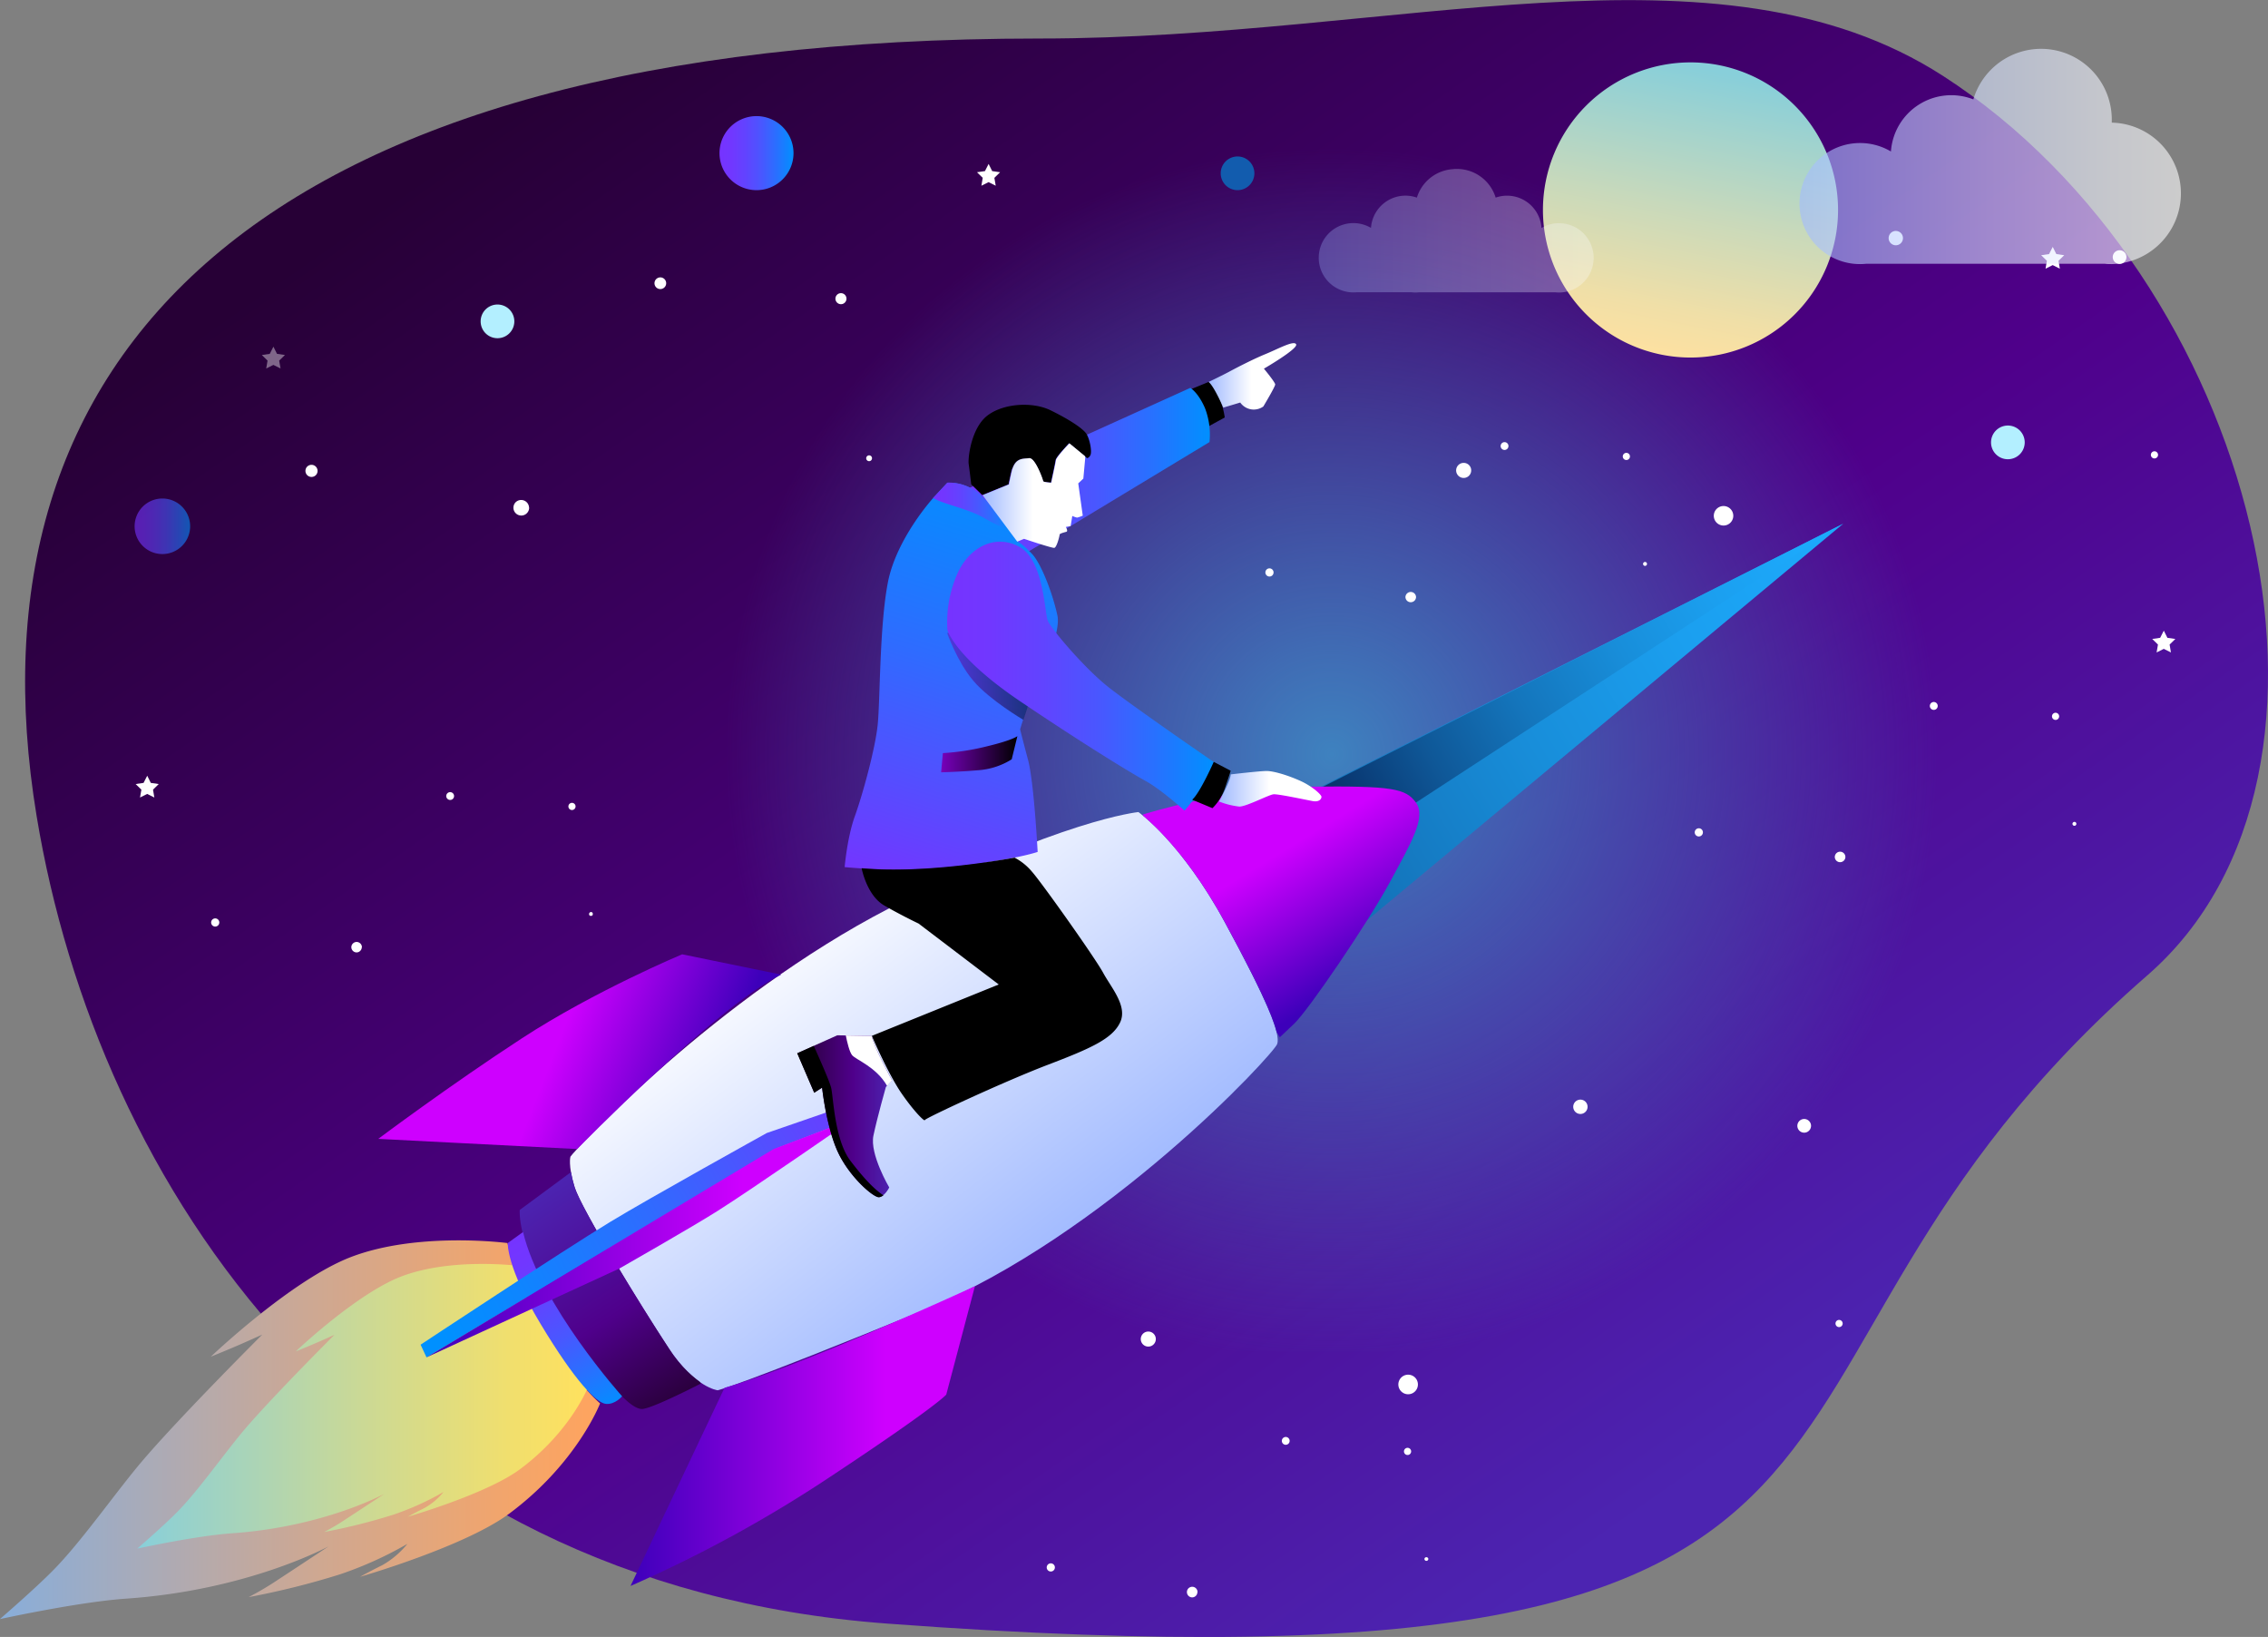<svg id="Слой_1" data-name="Слой 1" xmlns="http://www.w3.org/2000/svg" xmlns:xlink="http://www.w3.org/1999/xlink" viewBox="0 0 633 456.76"><rect x="0" y="0" width="633" height="456.76" fill="#808080" stroke="none"/><defs><style>.cls-1{fill:url(#Безымянный_градиент_23);}.cls-2{fill:url(#Безымянный_градиент_2);}.cls-3{fill:#b3efff;}.cls-4{fill:url(#Безымянный_градиент_3);}.cls-5{fill:url(#Безымянный_градиент_25);}.cls-24,.cls-32,.cls-33,.cls-6,.cls-9{isolation:isolate;}.cls-32,.cls-6{opacity:0.6;}.cls-6{fill:url(#Безымянный_градиент_25-2);}.cls-7{fill:#125cae;}.cls-8,.cls-9{fill:#fff;}.cls-9{opacity:0.4;}.cls-10{fill:url(#Безымянный_градиент_7);}.cls-11{fill:url(#Безымянный_градиент_7-2);}.cls-12{fill:url(#Безымянный_градиент_8);}.cls-13{fill:url(#Безымянный_градиент_9);}.cls-14{fill:url(#Безымянный_градиент_27);}.cls-15{fill:url(#Безымянный_градиент_17);}.cls-16{fill:url(#Безымянный_градиент_17-2);}.cls-17{fill:url(#Безымянный_градиент_17-3);}.cls-18{fill:url(#Безымянный_градиент_14);}.cls-19{fill:url(#Безымянный_градиент_25-3);}.cls-20{fill:url(#Безымянный_градиент_16);}.cls-21{fill:url(#Безымянный_градиент_17-4);}.cls-22{fill:url(#Безымянный_градиент_25-4);}.cls-23{fill:url(#Безымянный_градиент_19);}.cls-24{opacity:0.5;fill:url(#Безымянный_градиент_22);}.cls-25{fill:url(#Безымянный_градиент_25-5);}.cls-26{fill:url(#Безымянный_градиент_22-2);}.cls-27{fill:url(#Безымянный_градиент_23-2);}.cls-28{fill:url(#Безымянный_градиент_27-2);}.cls-29{fill:url(#Безымянный_градиент_25-6);}.cls-30{fill:url(#Безымянный_градиент_27-3);}.cls-31{fill:url(#Безымянный_градиент_27-4);}.cls-32{fill:url(#Безымянный_градиент_29);}.cls-33{opacity:0.3;fill:url(#Безымянный_градиент_29-2);}</style><linearGradient id="Безымянный_градиент_23" x1="276.83" y1="696.59" x2="563.7" y2="285" gradientTransform="matrix(1, 0, 0, -1, 262.06, 856.36)" gradientUnits="userSpaceOnUse"><stop offset="0" stop-color="#270036"/><stop offset="0.59" stop-color="#4f008b"/><stop offset="1" stop-color="#4c24b1"/></linearGradient><radialGradient id="Безымянный_градиент_2" cx="1.55" cy="768.6" r="1" gradientTransform="matrix(169.93, 0, 0, -169.93, 464.4, 130973.87)" gradientUnits="userSpaceOnUse"><stop offset="0" stop-color="#3e82bf"/><stop offset="1" stop-color="#3e82bf" stop-opacity="0"/></radialGradient><linearGradient id="Безымянный_градиент_3" x1="573.62" y1="680.55" x2="557.38" y2="599.78" gradientTransform="matrix(1, 0, 0, -1, 262.06, 856.36)" gradientUnits="userSpaceOnUse"><stop offset="0" stop-color="#88cfda"/><stop offset="0.01" stop-color="#89cfd9"/><stop offset="0.48" stop-color="#c8d9bb"/><stop offset="0.82" stop-color="#f0dfa7"/><stop offset="1" stop-color="#ffe1a0"/></linearGradient><linearGradient id="Безымянный_градиент_25" x1="294.84" y1="657.78" x2="315.49" y2="657.78" gradientTransform="matrix(1, 0, 0, -1, 262.06, 856.36)" gradientUnits="userSpaceOnUse"><stop offset="0" stop-color="#7633ff"/><stop offset="0.16" stop-color="#7137ff"/><stop offset="0.35" stop-color="#6243ff"/><stop offset="0.57" stop-color="#4957ff"/><stop offset="0.79" stop-color="#2672ff"/><stop offset="1" stop-color="#0090ff"/></linearGradient><linearGradient id="Безымянный_градиент_25-2" x1="131.6" y1="553.65" x2="147.09" y2="553.65" xlink:href="#Безымянный_градиент_25"/><linearGradient id="Безымянный_градиент_7" x1="651.8" y1="567.14" x2="339.91" y2="378.59" gradientTransform="matrix(1, 0, 0, -1, 262.06, 856.36)" gradientUnits="userSpaceOnUse"><stop offset="0" stop-color="#1dacff"/><stop offset="0.14" stop-color="#1ca9fb"/><stop offset="0.27" stop-color="#1b9fef"/><stop offset="0.41" stop-color="#188eda"/><stop offset="0.56" stop-color="#1476bd"/><stop offset="0.7" stop-color="#0f5898"/><stop offset="0.84" stop-color="#08326b"/><stop offset="0.98" stop-color="#010737"/><stop offset="1" stop-color="#00002e"/></linearGradient><linearGradient id="Безымянный_градиент_7-2" x1="618.84" y1="564.82" x2="440.22" y2="457.08" xlink:href="#Безымянный_градиент_7"/><linearGradient id="Безымянный_градиент_8" x1="94.03" y1="301.56" x2="261.56" y2="301.56" gradientTransform="matrix(1, 0, 0, -1, 262.06, 856.36)" gradientUnits="userSpaceOnUse"><stop offset="0" stop-color="#88aeda"/><stop offset="0.04" stop-color="#8eadd4"/><stop offset="0.5" stop-color="#cba895"/><stop offset="0.83" stop-color="#f1a56d"/><stop offset="1" stop-color="#ffa45e"/></linearGradient><linearGradient id="Безымянный_градиент_9" x1="132.33" y1="308.14" x2="258.25" y2="308.14" gradientTransform="matrix(1, 0, 0, -1, 262.06, 856.36)" gradientUnits="userSpaceOnUse"><stop offset="0" stop-color="#88cfda"/><stop offset="0.04" stop-color="#8ed0d4"/><stop offset="0.5" stop-color="#cbd995"/><stop offset="0.83" stop-color="#f1df6d"/><stop offset="1" stop-color="#ffe15e"/></linearGradient><linearGradient id="Безымянный_градиент_27" x1="385.93" y1="348.96" x2="235.21" y2="545.3" gradientTransform="matrix(1, 0, 0, -1, 262.06, 856.36)" gradientUnits="userSpaceOnUse"><stop offset="0" stop-color="#a1baff"/><stop offset="0.49" stop-color="#fff"/></linearGradient><linearGradient id="Безымянный_градиент_17" x1="478.13" y1="430.75" x2="449.07" y2="478.18" gradientTransform="matrix(1, 0, 0, -1, 262.06, 856.36)" gradientUnits="userSpaceOnUse"><stop offset="0" stop-color="#3d00ba"/><stop offset="0.74" stop-color="#ce00ff"/></linearGradient><linearGradient id="Безымянный_градиент_17-2" x1="270.01" y1="299.79" x2="366.16" y2="299.79" xlink:href="#Безымянный_градиент_17"/><linearGradient id="Безымянный_градиент_17-3" x1="291.87" y1="391.46" x2="234.22" y2="414.14" xlink:href="#Безымянный_градиент_17"/><linearGradient id="Безымянный_градиент_14" x1="282.71" y1="306.86" x2="243.02" y2="367.1" gradientTransform="matrix(1, 0, 0, -1, 262.06, 856.36)" gradientUnits="userSpaceOnUse"><stop offset="0" stop-color="#270036"/><stop offset="0.44" stop-color="#4f008b"/><stop offset="1" stop-color="#4c24b1"/></linearGradient><linearGradient id="Безымянный_градиент_25-3" x1="236.09" y1="356.27" x2="264.44" y2="306.66" xlink:href="#Безымянный_градиент_25"/><linearGradient id="Безымянный_градиент_16" x1="339.79" y1="395.41" x2="216.47" y2="329.5" gradientTransform="matrix(1, 0, 0, -1, 262.06, 856.36)" gradientUnits="userSpaceOnUse"><stop offset="0" stop-color="#7633ff"/><stop offset="0.13" stop-color="#6342ff"/><stop offset="0.53" stop-color="#2e6cff"/><stop offset="0.83" stop-color="#0d86ff"/><stop offset="1" stop-color="#0090ff"/></linearGradient><linearGradient id="Безымянный_градиент_17-4" x1="213.07" y1="355.08" x2="332.37" y2="355.08" xlink:href="#Безымянный_градиент_17"/><linearGradient id="Безымянный_градиент_25-4" x1="357.89" y1="568.65" x2="431.7" y2="568.65" xlink:href="#Безымянный_градиент_25"/><linearGradient id="Безымянный_градиент_19" x1="347.38" y1="450.7" x2="384.23" y2="570.71" gradientTransform="matrix(1, 0, 0, -1, 262.06, 856.36)" gradientUnits="userSpaceOnUse"><stop offset="0" stop-color="#7633ff"/><stop offset="0.11" stop-color="#6640ff"/><stop offset="0.52" stop-color="#2f6bff"/><stop offset="0.83" stop-color="#0d86ff"/><stop offset="1" stop-color="#0090ff"/></linearGradient><linearGradient id="Безымянный_градиент_22" x1="358.37" y1="511.78" x2="380.97" y2="511.78" gradientTransform="matrix(1, 0, 0, -1, 262.06, 856.36)" gradientUnits="userSpaceOnUse"><stop offset="0" stop-color="#70b"/><stop offset="1"/></linearGradient><linearGradient id="Безымянный_градиент_25-5" x1="354.48" y1="559.09" x2="376.07" y2="559.09" xlink:href="#Безымянный_градиент_25"/><linearGradient id="Безымянный_градиент_22-2" x1="356.7" y1="490.06" x2="377.97" y2="490.06" xlink:href="#Безымянный_градиент_22"/><linearGradient id="Безымянный_градиент_23-2" x1="316.54" y1="389.02" x2="343.01" y2="389.02" xlink:href="#Безымянный_градиент_23"/><linearGradient id="Безымянный_градиент_27-2" x1="368.28" y1="562.21" x2="396.95" y2="562.21" xlink:href="#Безымянный_градиент_27"/><linearGradient id="Безымянный_градиент_25-6" x1="358.36" y1="511.83" x2="432.77" y2="511.83" xlink:href="#Безымянный_градиент_25"/><linearGradient id="Безымянный_градиент_27-3" x1="434.31" y1="480.41" x2="462.91" y2="480.41" xlink:href="#Безымянный_градиент_27"/><linearGradient id="Безымянный_градиент_27-4" x1="431.37" y1="595.51" x2="455.8" y2="595.51" xlink:href="#Безымянный_градиент_27"/><linearGradient id="Безымянный_градиент_29" x1="596.26" y1="656.83" x2="703.17" y2="656.83" gradientTransform="matrix(1, 0, 0, -1, 262.06, 856.36)" gradientUnits="userSpaceOnUse"><stop offset="0" stop-color="#a1baff"/><stop offset="0.09" stop-color="#acc2ff"/><stop offset="0.5" stop-color="#d9e3ff"/><stop offset="0.82" stop-color="#f5f7ff"/><stop offset="1" stop-color="#fff"/></linearGradient><linearGradient id="Безымянный_градиент_29-2" x1="462.06" y1="636.1" x2="538.86" y2="636.1" xlink:href="#Безымянный_градиент_29"/></defs><path class="cls-1" d="M955.42,428c-132.21,115-37.13,204.3-351.88,180.88-147.35-11-220.34-123-237.24-225.32-20.95-126.88,59.22-216.95,279.93-216.95,99.56,0,189.38-30,252.1,10.4C985.74,233.39,1020.47,371.4,955.42,428Z" transform="translate(-356.08 -155.86)"/><path class="cls-2" d="M557.42,193.18H897.29V533H557.42Z" transform="translate(-356.08 -155.86)"/><path class="cls-3" d="M916.48,284a4.7,4.7,0,1,0-4.7-4.7A4.69,4.69,0,0,0,916.48,284Z" transform="translate(-356.08 -155.86)"/><path class="cls-3" d="M494.93,250.23a4.7,4.7,0,1,0-4.7-4.7A4.69,4.69,0,0,0,494.93,250.23Z" transform="translate(-356.08 -155.86)"/><path class="cls-4" d="M798.71,243.49a41.18,41.18,0,1,0,.15-58.24A41.17,41.17,0,0,0,798.71,243.49Z" transform="translate(-356.08 -155.86)"/><path class="cls-5" d="M567.22,208.92a10.33,10.33,0,1,0-10.33-10.33A10.34,10.34,0,0,0,567.22,208.92Z" transform="translate(-356.08 -155.86)"/><path class="cls-6" d="M401.4,310.46a7.75,7.75,0,1,0-7.75-7.75A7.75,7.75,0,0,0,401.4,310.46Z" transform="translate(-356.08 -155.86)"/><path class="cls-7" d="M701.47,208.92a4.7,4.7,0,1,0-4.69-4.7A4.7,4.7,0,0,0,701.47,208.92Z" transform="translate(-356.08 -155.86)"/><path class="cls-8" d="M632,201.6l1,2,2.21.32-1.6,1.56.38,2.2-2-1-2,1,.37-2.2-1.6-1.56,2.22-.32Z" transform="translate(-356.08 -155.86)"/><path class="cls-9" d="M432.39,252.59l1,2,2.22.32L434,256.48l.38,2.2-2-1-2,1,.37-2.2-1.59-1.56,2.21-.32Z" transform="translate(-356.08 -155.86)"/><path class="cls-8" d="M397.17,372.31l1,2,2.21.32-1.59,1.57.37,2.19-2-1-2,1,.38-2.19-1.6-1.57,2.21-.32ZM960,331.83l1,2,2.22.32-1.6,1.56.37,2.2-2-1-2,1,.38-2.2-1.6-1.56,2.21-.32ZM929,224.75l1,2,2.21.32-1.6,1.56.38,2.2-2-1-2,1,.38-2.2-1.6-1.56,2.21-.32Z" transform="translate(-356.08 -155.86)"/><path class="cls-10" d="M604.34,436,870.52,302,634.91,498.21" transform="translate(-356.08 -155.86)"/><path class="cls-11" d="M749,381.28,870.51,302l-146.6,74.09Z" transform="translate(-356.08 -155.86)"/><path class="cls-12" d="M498.22,578.2c-12.36,9.2-41.63,17.63-41.63,17.63s2.34-1.34,6.19-3.24a24.69,24.69,0,0,0,7-5.94A104,104,0,0,1,451,595.14a220.2,220.2,0,0,1-25.53,6.37,84.66,84.66,0,0,0,8.17-4.84c5.21-3.41,14.17-9.34,14.17-9.34s-22.35,12.25-56.52,14.6c-13.37.92-35.24,5.71-35.24,5.71s10.57-9.12,15.59-14.37c8-8.34,17.27-21.75,24.55-30.22,10.84-12.62,33.09-34.8,33.09-34.8l-4.47,2c-4.48,2-9.89,4.17-9.89,4.17s22.38-21.34,39-27.77c18.77-7.24,43.81-3.94,43.81-3.94s2.2,10.71,10.39,24.58c8.47,14.32,15.44,20.16,15.44,20.16S517.17,564.13,498.22,578.2Z" transform="translate(-356.08 -155.86)"/><path class="cls-13" d="M501.21,565.82c-9.29,6.91-31.29,13.25-31.29,13.25s1.76-1,4.65-2.44a18.37,18.37,0,0,0,5.29-4.46,77.82,77.82,0,0,1-14.12,6.37,167.78,167.78,0,0,1-19.18,4.8,65.42,65.42,0,0,0,6.14-3.65c3.91-2.55,10.65-7,10.65-7s-16.8,9.2-42.48,11c-10.05.69-26.48,4.28-26.48,4.28s7.94-6.85,11.71-10.79c6-6.27,13-16.34,18.46-22.72,8.15-9.48,24.87-26.15,24.87-26.15l-3.37,1.51c-3.36,1.5-7.43,3.12-7.43,3.12s16.82-16,29.33-20.86c14.1-5.44,32.93-3,32.93-3s1.65,8.05,7.81,18.46c6.36,10.77,11.6,15.15,11.6,15.15S515.44,555.24,501.21,565.82Z" transform="translate(-356.08 -155.86)"/><path class="cls-14" d="M515.29,478.6c1.41-2.13,40.87-44.41,88.83-69.22s69.69-26.93,69.69-26.93,12.05,8.5,24.09,30.71,15.6,31.18,14.65,34-47.72,53.4-99,74.42-57.17,22.21-57.17,22.21-6.38-.7-13.7-11.8-24.34-38.75-26.23-44.9S515.29,478.6,515.29,478.6Z" transform="translate(-356.08 -155.86)"/><path class="cls-15" d="M751.3,379.85c-2.84-4-6.61-4.73-29.53-4.49S675,383.15,675,383.15l.28.45c3.55,3,13.09,11.95,22.64,29.56,9.07,16.72,13.32,25.94,14.47,30.68l.89,1.45,4-3.78c4-3.79,20.55-28.12,26.69-39.46S754.14,383.86,751.3,379.85Z" transform="translate(-356.08 -155.86)"/><path class="cls-16" d="M558.29,543.1l-26.23,55.29a367.39,367.39,0,0,0,55.76-30.48c30-19.84,32.36-22.92,32.36-22.92l8-30.24S580,537,558.29,543.1Z" transform="translate(-356.08 -155.86)"/><path class="cls-17" d="M574.11,427.81l-27.64-5.67s-24.33,10.16-44.65,23.39-40.17,28.11-40.17,28.11l55.52,2.84S556.4,436.31,574.11,427.81Z" transform="translate(-356.08 -155.86)"/><path class="cls-18" d="M542.69,532c-7.33-11.1-24.34-38.75-26.23-44.89a33.46,33.46,0,0,1-1-4.2l-14.32,10.57s-.95,10.39,11.81,29.77,19.37,26,22.44,25.75,16.3-7.09,16.3-7.09l-.27-.45A34.24,34.24,0,0,1,542.69,532Z" transform="translate(-356.08 -155.86)"/><path class="cls-19" d="M502.06,499.63l-4.26,3.07s-.46,6.61,9.22,22.68,15.59,22,18.19,22.21,4.49-2.13,4.49-2.13S507,520.18,502.06,499.63Z" transform="translate(-356.08 -155.86)"/><path class="cls-20" d="M591.36,464.66,570.1,472s-33,18.29-43.71,24.81c-13.47,8.18-52.92,34.26-52.92,34.26l1.65,3.54,97.81-58.35,21.5-8.27Z" transform="translate(-356.08 -155.86)"/><path class="cls-21" d="M475.12,534.6,529,509.79S549.68,498,556.4,493.72c9.71-6.13,38-25.75,38-25.75L572,476.47Z" transform="translate(-356.08 -155.86)"/><path d="M688.23,264.56l5.19-2.13s1.31.6,2.6,3.54a23,23,0,0,1,1.89,6.38l-5.19,2.84S690.11,268.1,688.23,264.56Z" transform="translate(-356.08 -155.86)"/><path class="cls-22" d="M640.5,311.34l53.15-32.13a20.61,20.61,0,0,0-1.25-9.45c-1.9-4.41-4.1-5.67-4.1-5.67L620,295" transform="translate(-356.08 -155.86)"/><path class="cls-23" d="M616.48,294.88s-10.24,11.25-12.6,23.54-2.13,32.83-2.84,39.69-4.25,19.62-6.38,25.52-2.84,14.18-2.84,14.18a158,158,0,0,0,31.42-.24c16.54-1.89,22.45-4,22.45-4s-1-19.38-2.68-25.68-2.21-8.5-2.21-8.5.63-2.36,2.21-6.61,9.44-19.38,8.19-25.2-4.41-14.33-7.09-17.17-3.79-3.3-3.79-3.3-6.14-8.83-10.39-12.92a13,13,0,0,0-9.45-3.63Z" transform="translate(-356.08 -155.86)"/><path class="cls-24" d="M620.42,332.46s2.76,8,7.33,13.38,13.94,10.87,13.94,10.87l1.33-3.94-22-20.31" transform="translate(-356.08 -155.86)"/><path class="cls-25" d="M638.13,304a88.56,88.56,0,0,0-8.18-9.84,13,13,0,0,0-9.45-3.63l-4,4.28c2.85,1.74,9.87,3,14.36,5.65A56.59,56.59,0,0,0,638.13,304Z" transform="translate(-356.08 -155.86)"/><path class="cls-26" d="M619.24,366a66.69,66.69,0,0,0,12.28-1.89c7.25-1.74,8.51-2.84,8.51-2.84l-1.58,6.46a20.21,20.21,0,0,1-8.83,3c-5.19.47-10.87.63-10.87.63Z" transform="translate(-356.08 -155.86)"/><path d="M596.56,398.12s1.41,7.56,6.3,10.39,9.6,5.05,9.6,5.05l22.37,17L599.4,444.9S604,455.61,607.74,461s6.46,7.88,6.46,7.4,22.37-10.87,34.33-15.43,18-7.25,20.17-11.81-2.52-9.76-4.73-13.86-17.17-25.19-19.85-28.19a15.87,15.87,0,0,0-4.88-3.94S614.67,399.86,596.56,398.12Z" transform="translate(-356.08 -155.86)"/><path class="cls-27" d="M599.39,444.9l-9.61-.16-11.18,5,4.73,11,2.2-1.42s1.1,10.55,4.25,17.64,10.08,13.08,11.66,12.92,2.83-2.68,2.83-2.68-5.51-9.29-4.41-14.49,3.47-13.54,3.47-13.54l1.73-1.89S599.71,447.58,599.39,444.9Z" transform="translate(-356.08 -155.86)"/><path class="cls-8" d="M599.39,444.9l-7.25-.12c.36,1.78,1,4.55,1.74,5.48,1,1.27,6.79,3.3,9.79,8.6l1.39-1.51S599.71,447.58,599.39,444.9Z" transform="translate(-356.08 -155.86)"/><path d="M601.44,489.94a2.32,2.32,0,0,0,1.19-.55c-3-2-6.19-5.68-9.23-9.68-4.41-5.84-4.73-17.8-5.35-20.33-.53-2.09-3.78-9.31-4.85-11.68l-4.6,2.07,4.73,11,2.2-1.42s1.1,10.56,4.25,17.64S599.86,490.1,601.44,489.94ZM627.15,291s-.47-4-.71-5.68.71-10.15,5.32-13.58,12.63-3.78,17.48-1.42,9.21,5.09,10.15,6.74,1.42,4.73,1.07,5.67-1,.95-1,.95l-5-4.14s-3.66,3.79-3.78,4.73-1.3,6.26-1.3,6.26-2.25-.12-2.25-.47-2.24-6.61-3.89-6.38-3.86-.24-4.85,3.54c-.28,1.09-.83,3.79-.83,3.79l-7.33,3Z" transform="translate(-356.08 -155.86)"/><path class="cls-28" d="M654.56,279.56s-3.66,3.79-3.78,4.73-1.3,6.26-1.3,6.26-2.25-.12-2.25-.47-2.24-6.61-3.9-6.38-3.85-.24-4.84,3.54c-.28,1.09-.83,3.79-.83,3.79l-7.33,3L640,307l1.89-.79s7.72,2.6,8.43,2.52,1.5-3.39,1.5-3.7,1.34-.63,1.89-.79-.16-1.34-.16-1.34l1.34-.24.47-2.84a6.21,6.21,0,0,0,1.34.47,9,9,0,0,0,1.58-.55l-1.26-9,1.42-1.34.55-6-.14-.31Z" transform="translate(-356.08 -155.86)"/><path class="cls-29" d="M620.5,331.65s2,7.56,20.47,20,30.72,19.84,35,22.21,10.71,8.19,10.71,8.19a50.59,50.59,0,0,0,5.66-7.88,27.87,27.87,0,0,0,2.52-5.67s-22.68-15.59-29.46-20.95-15.9-16.22-16.85-18.42-1.1-16.85-7.87-20.64-14.34,0-17.64,8A33.78,33.78,0,0,0,620.5,331.65Z" transform="translate(-356.08 -155.86)"/><path d="M688.81,379l5.67,2.36a14,14,0,0,0,3.43-5.44c1.19-3.43,1.66-5,1.66-5l-4.73-2.48S690.94,377.25,688.81,379Z" transform="translate(-356.08 -155.86)"/><path class="cls-30" d="M699.57,371.94s8-.95,10-.95,5.9,1.18,9.33,2.71,6,3.9,6,4.49-.59,1.54-2.49,1.19-9.57-2-10.87-1.89-7.55,3.43-9.57,3.43a22,22,0,0,1-5.67-1.42S699.57,373.7,699.57,371.94Z" transform="translate(-356.08 -155.86)"/><path class="cls-31" d="M693.42,262.43s3.79-1.81,5.83-2.91,6.61-3.46,10.08-4.88,8-3.94,8.51-2.68-9,6.77-9,6.77,3.15,3.79,3.15,4.41-3.31,6.14-3.31,6.14a4.61,4.61,0,0,1-6.45-1.1l-4.73,1.42S695,263.77,693.42,262.43Z" transform="translate(-356.08 -155.86)"/><path class="cls-8" d="M540.38,236.52a1.63,1.63,0,1,0-1.63-1.63A1.62,1.62,0,0,0,540.38,236.52Z" transform="translate(-356.08 -155.86)"/><path class="cls-8" d="M599.46,283.72a.81.81,0,1,1-.8-.8A.8.8,0,0,1,599.46,283.72Zm-95.69,13.75a2.27,2.27,0,0,1-.16.86,2.21,2.21,0,0,1-1.19,1.21,2.21,2.21,0,0,1-1.7,0,2.21,2.21,0,0,1-1.19-1.21,2.08,2.08,0,0,1-.15-.86A2.18,2.18,0,0,1,500,296a2.2,2.2,0,0,1,3.74,1.52Zm-59.06-10.22a1.69,1.69,0,0,1-.49,1.2,1.7,1.7,0,0,1-2.39,0,1.69,1.69,0,1,1,2.88-1.2ZM592.33,239.2a1.54,1.54,0,1,1-1.54-1.54A1.54,1.54,0,0,1,592.33,239.2Z" transform="translate(-356.08 -155.86)"/><path class="cls-8" d="M885.2,224.3a2,2,0,1,0-2-2A2,2,0,0,0,885.2,224.3Z" transform="translate(-356.08 -155.86)"/><path class="cls-8" d="M958.39,282.78a1,1,0,1,1-1-1A1,1,0,0,1,958.39,282.78Zm-118.55,17a2.72,2.72,0,1,1-2.72-2.72A2.72,2.72,0,0,1,839.84,299.81Zm-73.15-12.67a2.1,2.1,0,1,1-2.09-2.09,2.08,2.08,0,0,1,2.09,2.09Zm182.88-59.52a1.91,1.91,0,1,1-1.91-1.9A1.91,1.91,0,0,1,949.57,227.62Z" transform="translate(-356.08 -155.86)"/><path class="cls-8" d="M797.17,466.69a2,2,0,1,0-2-2A2,2,0,0,0,797.17,466.69Z" transform="translate(-356.08 -155.86)"/><path class="cls-8" d="M870.37,525.16a1,1,0,1,1-2,0,1,1,0,0,1,2,0Zm-118.55,17a2.73,2.73,0,1,1-2.72-2.72A2.72,2.72,0,0,1,751.82,542.19Zm-73.15-12.66a2.1,2.1,0,1,1-2.1-2.1A2.1,2.1,0,0,1,678.67,529.53ZM861.54,470a1.91,1.91,0,1,1-1.91-1.91A1.91,1.91,0,0,1,861.54,470Z" transform="translate(-356.08 -155.86)"/><path class="cls-8" d="M714.93,559a1.09,1.09,0,1,0-1.09-1.09A1.09,1.09,0,0,0,714.93,559Z" transform="translate(-356.08 -155.86)"/><path class="cls-8" d="M754.73,590.84a.55.55,0,0,1-.16.39.55.55,0,0,1-.38.16.55.55,0,0,1-.55-.55.55.55,0,0,1,1.09,0Zm-64.46,9.26a1.47,1.47,0,0,1-1.48,1.48,1.44,1.44,0,0,1-1-.43,1.48,1.48,0,1,1,2.52-1Zm-39.77-6.89a1.14,1.14,0,1,1-1.14-1.13A1.14,1.14,0,0,1,650.5,593.21Zm99.43-32.36a1,1,0,1,1-1-1A1,1,0,0,1,749.93,560.85Z" transform="translate(-356.08 -155.86)"/><path class="cls-8" d="M481.72,379.07a1.09,1.09,0,1,0-1.09-1.09A1.09,1.09,0,0,0,481.72,379.07Z" transform="translate(-356.08 -155.86)"/><path class="cls-8" d="M521.52,410.87a.78.78,0,0,1,0,.22.57.57,0,0,1-.12.18.59.59,0,0,1-.18.13.78.78,0,0,1-.21,0,.71.71,0,0,1-.21,0,.59.59,0,0,1-.18-.13.57.57,0,0,1-.12-.18.51.51,0,0,1,0-.21.53.53,0,0,1,.16-.38.58.58,0,0,1,.38-.15.56.56,0,0,1,.37.15A.5.5,0,0,1,521.52,410.87Zm-64.46,9.26a1.48,1.48,0,0,1-.44,1.05,1.44,1.44,0,0,1-1,.43,1.47,1.47,0,0,1-1.48-1.48,1.44,1.44,0,0,1,.43-1,1.48,1.48,0,0,1,1.05-.44,1.5,1.5,0,0,1,1.48,1.48Zm-39.77-6.88a1.14,1.14,0,1,1-1.14-1.13A1.14,1.14,0,0,1,417.29,413.25Zm99.43-32.37a1,1,0,1,1-1-1A1,1,0,0,1,516.72,380.88Z" transform="translate(-356.08 -155.86)"/><path class="cls-8" d="M895.79,353.94a1.1,1.1,0,1,0-1.09-1.1A1.1,1.1,0,0,0,895.79,353.94Z" transform="translate(-356.08 -155.86)"/><path class="cls-8" d="M935.59,385.74a.54.54,0,1,1-1.08,0,.55.55,0,0,1,.54-.55A.53.53,0,0,1,935.59,385.74ZM871.13,395a1.46,1.46,0,0,1-.43,1,1.48,1.48,0,0,1-2.53-1,1.51,1.51,0,0,1,.43-1.05,1.47,1.47,0,0,1,2.1,0A1.47,1.47,0,0,1,871.13,395Zm-39.77-6.89a1.14,1.14,0,1,1-1.13-1.13A1.12,1.12,0,0,1,831.36,388.11Zm99.43-32.37a1,1,0,1,1-1-1A1,1,0,0,1,930.79,355.74Z" transform="translate(-356.08 -155.86)"/><path class="cls-8" d="M776,281.41a1.09,1.09,0,1,0-1.09-1.09A1.09,1.09,0,0,0,776,281.41Z" transform="translate(-356.08 -155.86)"/><path class="cls-8" d="M815.76,313.21a.55.55,0,0,1-.54.55.55.55,0,1,1,.54-.55Zm-64.46,9.26a1.51,1.51,0,0,1-.43,1,1.5,1.5,0,0,1-2.1,0,1.47,1.47,0,0,1-.43-1,1.44,1.44,0,0,1,.43-1,1.48,1.48,0,0,1,2.53,1Zm-39.77-6.88a1.14,1.14,0,1,1-1.13-1.14A1.14,1.14,0,0,1,711.53,315.59ZM811,283.22a1,1,0,1,1-1-1A1,1,0,0,1,811,283.22Z" transform="translate(-356.08 -155.86)"/><path class="cls-32" d="M875.22,195.77a16.83,16.83,0,0,1,8.62,2.36,16.88,16.88,0,0,1,23-14.54,19.73,19.73,0,0,1,38.64,5.65q0,.42,0,.84h0a19.74,19.74,0,0,1,0,39.47c-.68,0-1.36,0-2-.1H877.05c-.61.06-1.21.1-1.84.1a16.89,16.89,0,1,1,0-33.78Z" transform="translate(-356.08 -155.86)"/><path class="cls-33" d="M791.25,218.13a9.63,9.63,0,0,0-4.94,1.35A9.63,9.63,0,0,0,773.52,211a11.31,11.31,0,0,0-10.8-8c-.38,0-.75,0-1.12.06A11.28,11.28,0,0,0,751.53,211a9.56,9.56,0,0,0-3.17-.55,9.67,9.67,0,0,0-9.64,9,9.67,9.67,0,1,0-4.94,18c.36,0,.71,0,1.06-.05h14.85c.43,0,.87.08,1.32.08a10.93,10.93,0,0,0,1.15-.06h21.21c.21,0,.43,0,.65,0s.44,0,.65,0H790.2a9.11,9.11,0,0,0,1,.06,9.67,9.67,0,0,0,0-19.34Z" transform="translate(-356.08 -155.86)"/></svg>